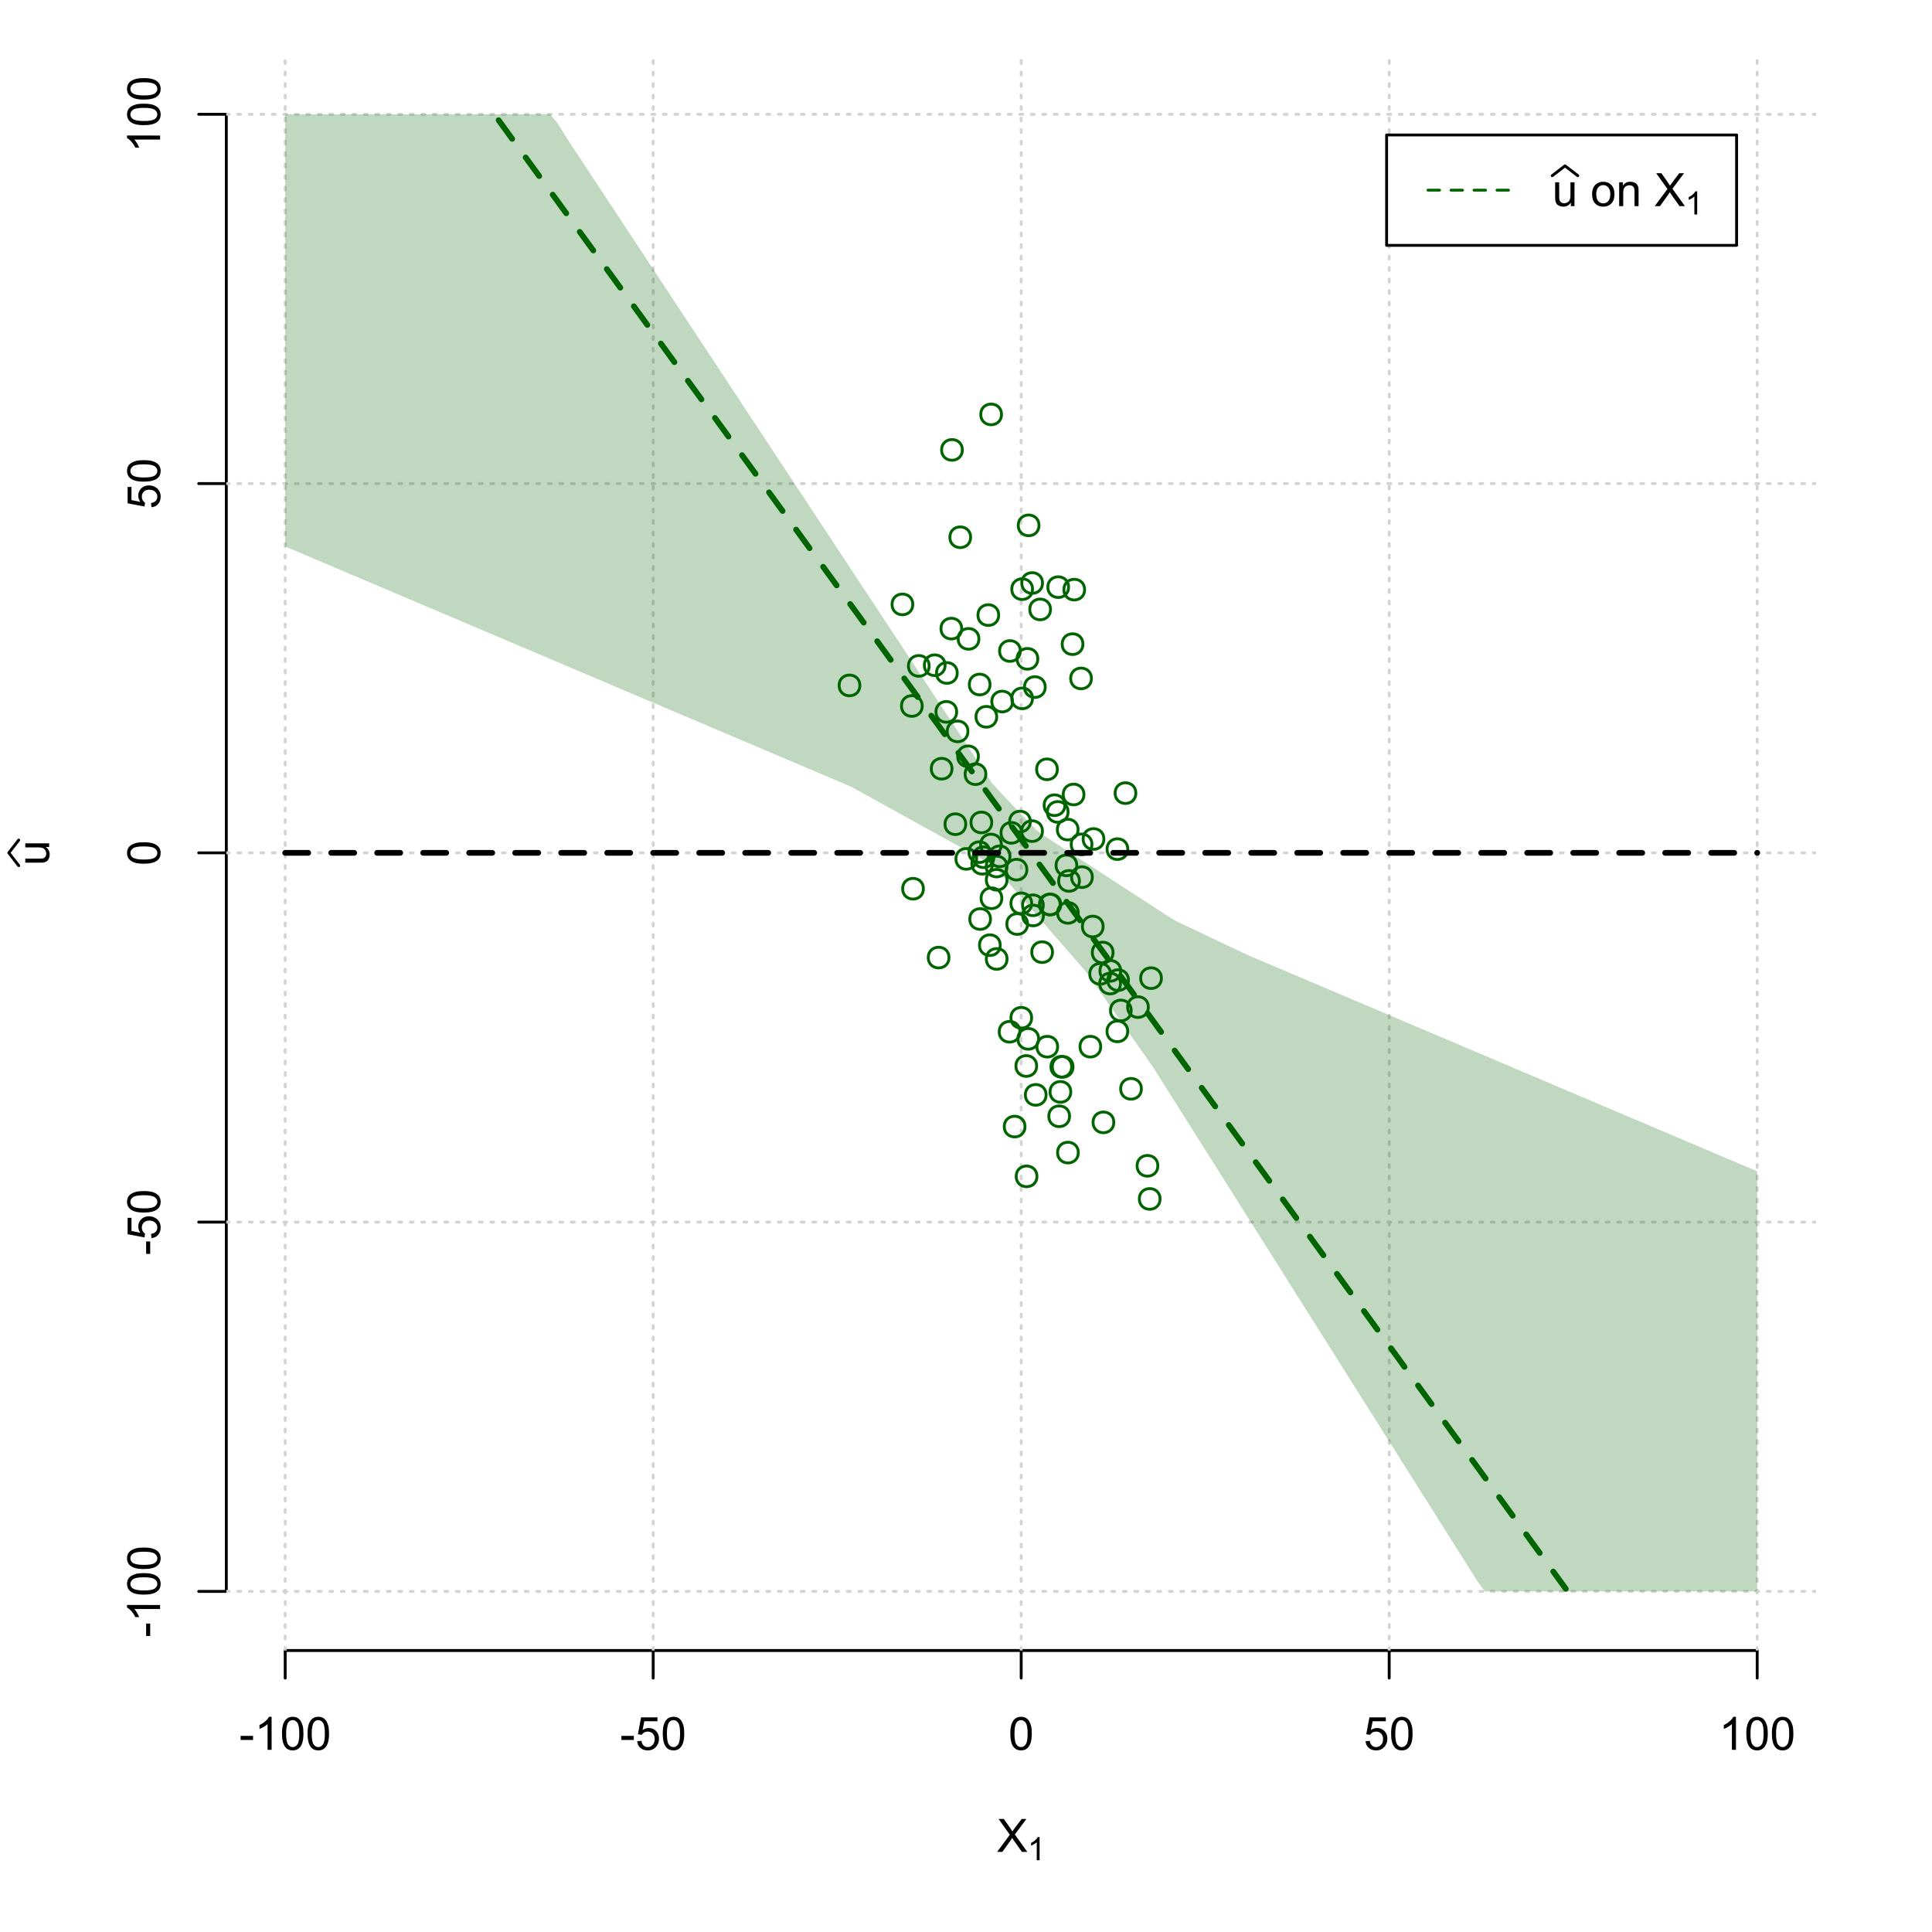 <?xml version="1.0" encoding="UTF-8"?>
<svg xmlns="http://www.w3.org/2000/svg" xmlns:xlink="http://www.w3.org/1999/xlink" width="504pt" height="504pt" viewBox="0 0 504 504" version="1.1">
<defs>
<g>
<symbol overflow="visible" id="glyph0-0">
<path style="stroke:none;" d="M 1.5 0 L 1.5 -7.5 L 7.5 -7.5 L 7.5 0 Z M 1.688 -0.188 L 7.312 -0.188 L 7.312 -7.312 L 1.688 -7.312 Z M 1.688 -0.188 "/>
</symbol>
<symbol overflow="visible" id="glyph0-1">
<path style="stroke:none;" d="M 0.055 0 L 3.375 -4.477 L 0.445 -8.59 L 1.797 -8.59 L 3.359 -6.387 C 3.68 -5.93 3.91 -5.578 4.047 -5.332 C 4.238 -5.645 4.465 -5.969 4.727 -6.312 L 6.457 -8.59 L 7.695 -8.59 L 4.676 -4.539 L 7.93 0 L 6.523 0 L 4.359 -3.062 C 4.238 -3.238 4.113 -3.43 3.984 -3.641 C 3.789 -3.324 3.652 -3.109 3.574 -2.992 L 1.418 0 Z M 0.055 0 "/>
</symbol>
<symbol overflow="visible" id="glyph0-2">
<path style="stroke:none;" d="M 0.383 -2.578 L 0.383 -3.641 L 3.621 -3.641 L 3.621 -2.578 Z M 0.383 -2.578 "/>
</symbol>
<symbol overflow="visible" id="glyph0-3">
<path style="stroke:none;" d="M 4.469 0 L 3.414 0 L 3.414 -6.719 C 3.16 -6.477 2.828 -6.234 2.414 -5.996 C 2 -5.75 1.629 -5.57 1.305 -5.449 L 1.305 -6.469 C 1.895 -6.742 2.41 -7.078 2.852 -7.477 C 3.293 -7.871 3.605 -8.254 3.789 -8.625 L 4.469 -8.625 Z M 4.469 0 "/>
</symbol>
<symbol overflow="visible" id="glyph0-4">
<path style="stroke:none;" d="M 0.5 -4.234 C 0.496 -5.246 0.602 -6.062 0.812 -6.688 C 1.02 -7.305 1.328 -7.785 1.742 -8.121 C 2.148 -8.457 2.668 -8.625 3.297 -8.625 C 3.758 -8.625 4.164 -8.531 4.512 -8.348 C 4.855 -8.16 5.141 -7.891 5.371 -7.543 C 5.594 -7.191 5.773 -6.766 5.906 -6.266 C 6.035 -5.762 6.098 -5.086 6.102 -4.234 C 6.098 -3.227 5.996 -2.414 5.789 -1.797 C 5.578 -1.176 5.266 -0.695 4.859 -0.359 C 4.445 -0.02 3.926 0.145 3.297 0.148 C 2.465 0.145 1.816 -0.148 1.348 -0.742 C 0.781 -1.457 0.496 -2.621 0.5 -4.234 Z M 1.582 -4.234 C 1.582 -2.824 1.746 -1.887 2.074 -1.418 C 2.402 -0.949 2.809 -0.715 3.297 -0.719 C 3.777 -0.715 4.184 -0.949 4.52 -1.422 C 4.848 -1.887 5.016 -2.824 5.016 -4.234 C 5.016 -5.648 4.848 -6.59 4.52 -7.055 C 4.184 -7.516 3.773 -7.746 3.289 -7.75 C 2.801 -7.746 2.414 -7.543 2.125 -7.137 C 1.762 -6.613 1.582 -5.645 1.582 -4.234 Z M 1.582 -4.234 "/>
</symbol>
<symbol overflow="visible" id="glyph0-5">
<path style="stroke:none;" d="M 0.5 -2.25 L 1.605 -2.344 C 1.684 -1.805 1.871 -1.398 2.176 -1.125 C 2.473 -0.852 2.836 -0.715 3.258 -0.719 C 3.766 -0.715 4.195 -0.906 4.547 -1.293 C 4.898 -1.672 5.074 -2.18 5.074 -2.82 C 5.074 -3.414 4.902 -3.891 4.566 -4.242 C 4.227 -4.59 3.785 -4.762 3.242 -4.766 C 2.898 -4.762 2.594 -4.684 2.32 -4.531 C 2.047 -4.375 1.832 -4.176 1.676 -3.93 L 0.688 -4.062 L 1.516 -8.473 L 5.789 -8.473 L 5.789 -7.465 L 2.359 -7.465 L 1.898 -5.156 C 2.414 -5.516 2.953 -5.695 3.523 -5.695 C 4.27 -5.695 4.902 -5.434 5.422 -4.914 C 5.934 -4.395 6.191 -3.727 6.195 -2.914 C 6.191 -2.133 5.965 -1.461 5.516 -0.898 C 4.961 -0.199 4.211 0.145 3.258 0.148 C 2.477 0.145 1.836 -0.07 1.344 -0.508 C 0.844 -0.941 0.562 -1.523 0.5 -2.25 Z M 0.5 -2.25 "/>
</symbol>
<symbol overflow="visible" id="glyph0-6">
<path style="stroke:none;" d="M 4.867 0 L 4.867 -0.914 C 4.379 -0.211 3.723 0.141 2.895 0.141 C 2.527 0.141 2.184 0.07 1.867 -0.07 C 1.547 -0.211 1.309 -0.387 1.156 -0.602 C 1 -0.812 0.895 -1.074 0.832 -1.383 C 0.785 -1.59 0.762 -1.918 0.766 -2.367 L 0.766 -6.223 L 1.82 -6.223 L 1.82 -2.773 C 1.816 -2.219 1.84 -1.848 1.887 -1.656 C 1.949 -1.379 2.09 -1.16 2.309 -1.004 C 2.523 -0.84 2.789 -0.762 3.105 -0.766 C 3.418 -0.762 3.715 -0.844 3.996 -1.008 C 4.273 -1.172 4.469 -1.391 4.586 -1.672 C 4.699 -1.949 4.758 -2.355 4.758 -2.891 L 4.758 -6.223 L 5.812 -6.223 L 5.812 0 Z M 4.867 0 "/>
</symbol>
<symbol overflow="visible" id="glyph0-7">
<path style="stroke:none;" d=""/>
</symbol>
<symbol overflow="visible" id="glyph0-8">
<path style="stroke:none;" d="M 0.398 -3.109 C 0.398 -4.262 0.719 -5.117 1.359 -5.672 C 1.895 -6.133 2.547 -6.363 3.316 -6.363 C 4.172 -6.363 4.871 -6.082 5.414 -5.52 C 5.953 -4.957 6.223 -4.184 6.227 -3.199 C 6.223 -2.398 6.102 -1.766 5.867 -1.309 C 5.625 -0.848 5.277 -0.492 4.82 -0.238 C 4.359 0.016 3.859 0.141 3.316 0.141 C 2.441 0.141 1.734 -0.137 1.203 -0.695 C 0.664 -1.254 0.398 -2.059 0.398 -3.109 Z M 1.484 -3.109 C 1.48 -2.309 1.656 -1.711 2.004 -1.32 C 2.348 -0.922 2.785 -0.727 3.316 -0.727 C 3.84 -0.727 4.273 -0.926 4.621 -1.324 C 4.969 -1.723 5.145 -2.328 5.145 -3.148 C 5.145 -3.914 4.969 -4.496 4.617 -4.895 C 4.266 -5.289 3.832 -5.488 3.316 -5.492 C 2.785 -5.488 2.348 -5.293 2.004 -4.898 C 1.656 -4.5 1.48 -3.902 1.484 -3.109 Z M 1.484 -3.109 "/>
</symbol>
<symbol overflow="visible" id="glyph0-9">
<path style="stroke:none;" d="M 0.789 0 L 0.789 -6.223 L 1.742 -6.223 L 1.742 -5.336 C 2.195 -6.02 2.855 -6.363 3.719 -6.363 C 4.09 -6.363 4.434 -6.293 4.754 -6.16 C 5.066 -6.023 5.305 -5.848 5.461 -5.633 C 5.617 -5.41 5.727 -5.152 5.789 -4.852 C 5.828 -4.656 5.848 -4.312 5.848 -3.828 L 5.848 0 L 4.793 0 L 4.793 -3.785 C 4.793 -4.215 4.75 -4.535 4.668 -4.75 C 4.586 -4.961 4.441 -5.129 4.234 -5.258 C 4.023 -5.383 3.777 -5.449 3.5 -5.449 C 3.047 -5.449 2.66 -5.305 2.332 -5.02 C 2.004 -4.734 1.84 -4.195 1.844 -3.398 L 1.844 0 Z M 0.789 0 "/>
</symbol>
<symbol overflow="visible" id="glyph1-0">
<path style="stroke:none;" d="M 1.051 0 L 1.051 -5.25 L 5.25 -5.25 L 5.25 0 Z M 1.18 -0.133 L 5.117 -0.133 L 5.117 -5.117 L 1.18 -5.117 Z M 1.18 -0.133 "/>
</symbol>
<symbol overflow="visible" id="glyph1-1">
<path style="stroke:none;" d="M 3.129 0 L 2.391 0 L 2.391 -4.703 C 2.211 -4.531 1.977 -4.363 1.691 -4.195 C 1.398 -4.023 1.141 -3.895 0.914 -3.812 L 0.914 -4.527 C 1.328 -4.719 1.688 -4.953 1.996 -5.234 C 2.305 -5.508 2.523 -5.777 2.652 -6.039 L 3.129 -6.039 Z M 3.129 0 "/>
</symbol>
<symbol overflow="visible" id="glyph2-0">
<path style="stroke:none;" d="M 0 -1.5 L -7.5 -1.5 L -7.5 -7.5 L 0 -7.5 Z M -0.188 -1.688 L -0.188 -7.312 L -7.312 -7.312 L -7.312 -1.688 Z M -0.188 -1.688 "/>
</symbol>
<symbol overflow="visible" id="glyph2-1">
<path style="stroke:none;" d="M 0 -4.867 L -0.914 -4.867 C -0.211 -4.379 0.141 -3.723 0.141 -2.895 C 0.141 -2.527 0.07 -2.184 -0.07 -1.867 C -0.211 -1.547 -0.387 -1.309 -0.598 -1.156 C -0.809 -1 -1.07 -0.895 -1.383 -0.832 C -1.59 -0.789 -1.918 -0.766 -2.367 -0.77 L -6.223 -0.77 L -6.223 -1.824 L -2.773 -1.824 C -2.219 -1.82 -1.848 -1.844 -1.656 -1.887 C -1.379 -1.949 -1.16 -2.09 -1.004 -2.309 C -0.84 -2.523 -0.762 -2.789 -0.766 -3.105 C -0.762 -3.418 -0.844 -3.715 -1.008 -3.996 C -1.172 -4.273 -1.391 -4.469 -1.672 -4.586 C -1.945 -4.699 -2.352 -4.758 -2.887 -4.758 L -6.223 -4.758 L -6.223 -5.812 L 0 -5.812 Z M 0 -4.867 "/>
</symbol>
<symbol overflow="visible" id="glyph2-2">
<path style="stroke:none;" d="M -2.578 -0.383 L -3.641 -0.383 L -3.641 -3.621 L -2.578 -3.621 Z M -2.578 -0.383 "/>
</symbol>
<symbol overflow="visible" id="glyph2-3">
<path style="stroke:none;" d="M 0 -4.469 L 0 -3.414 L -6.719 -3.418 C -6.477 -3.16 -6.234 -2.828 -5.996 -2.418 C -5.75 -2.004 -5.57 -1.633 -5.449 -1.309 L -6.469 -1.309 C -6.742 -1.895 -7.078 -2.41 -7.477 -2.852 C -7.871 -3.293 -8.254 -3.605 -8.625 -3.793 L -8.625 -4.473 Z M 0 -4.469 "/>
</symbol>
<symbol overflow="visible" id="glyph2-4">
<path style="stroke:none;" d="M -4.234 -0.5 C -5.246 -0.496 -6.062 -0.602 -6.688 -0.812 C -7.305 -1.02 -7.785 -1.328 -8.121 -1.742 C -8.457 -2.152 -8.625 -2.672 -8.625 -3.301 C -8.625 -3.758 -8.531 -4.164 -8.348 -4.512 C -8.16 -4.859 -7.891 -5.145 -7.543 -5.371 C -7.191 -5.594 -6.766 -5.773 -6.266 -5.906 C -5.762 -6.035 -5.086 -6.098 -4.234 -6.102 C -3.223 -6.098 -2.41 -5.996 -1.793 -5.789 C -1.176 -5.578 -0.695 -5.266 -0.359 -4.859 C -0.02 -4.445 0.145 -3.926 0.148 -3.297 C 0.145 -2.465 -0.148 -1.816 -0.742 -1.348 C -1.457 -0.781 -2.621 -0.496 -4.234 -0.5 Z M -4.234 -1.582 C -2.824 -1.582 -1.887 -1.746 -1.418 -2.074 C -0.949 -2.402 -0.715 -2.809 -0.719 -3.297 C -0.715 -3.777 -0.949 -4.184 -1.422 -4.52 C -1.887 -4.848 -2.824 -5.016 -4.234 -5.016 C -5.648 -5.016 -6.59 -4.848 -7.055 -4.52 C -7.516 -4.188 -7.746 -3.777 -7.75 -3.289 C -7.746 -2.801 -7.543 -2.414 -7.137 -2.129 C -6.613 -1.762 -5.645 -1.582 -4.234 -1.582 Z M -4.234 -1.582 "/>
</symbol>
<symbol overflow="visible" id="glyph2-5">
<path style="stroke:none;" d="M -2.25 -0.5 L -2.344 -1.605 C -1.805 -1.684 -1.398 -1.871 -1.125 -2.176 C -0.852 -2.473 -0.715 -2.836 -0.719 -3.258 C -0.715 -3.766 -0.906 -4.195 -1.293 -4.547 C -1.672 -4.898 -2.18 -5.074 -2.816 -5.074 C -3.414 -5.074 -3.891 -4.902 -4.242 -4.566 C -4.59 -4.227 -4.762 -3.785 -4.766 -3.242 C -4.762 -2.898 -4.684 -2.594 -4.531 -2.32 C -4.375 -2.047 -4.176 -1.832 -3.93 -1.676 L -4.062 -0.688 L -8.473 -1.52 L -8.473 -5.789 L -7.465 -5.789 L -7.465 -2.363 L -5.156 -1.898 C -5.516 -2.414 -5.695 -2.953 -5.695 -3.523 C -5.695 -4.27 -5.434 -4.902 -4.914 -5.422 C -4.395 -5.934 -3.727 -6.191 -2.91 -6.195 C -2.133 -6.191 -1.461 -5.965 -0.895 -5.516 C -0.199 -4.961 0.145 -4.211 0.148 -3.258 C 0.145 -2.477 -0.07 -1.836 -0.508 -1.344 C -0.941 -0.848 -1.523 -0.566 -2.25 -0.5 Z M -2.25 -0.5 "/>
</symbol>
</g>
<clipPath id="clip1">
  <path d="M 74 14.398 L 75 14.398 L 75 430.559 L 74 430.559 Z M 74 14.398 "/>
</clipPath>
<clipPath id="clip2">
  <path d="M 170 14.398 L 171 14.398 L 171 430.559 L 170 430.559 Z M 170 14.398 "/>
</clipPath>
<clipPath id="clip3">
  <path d="M 266 14.398 L 267 14.398 L 267 430.559 L 266 430.559 Z M 266 14.398 "/>
</clipPath>
<clipPath id="clip4">
  <path d="M 362 14.398 L 363 14.398 L 363 430.559 L 362 430.559 Z M 362 14.398 "/>
</clipPath>
<clipPath id="clip5">
  <path d="M 458 14.398 L 459 14.398 L 459 430.559 L 458 430.559 Z M 458 14.398 "/>
</clipPath>
<clipPath id="clip6">
  <path d="M 59.039 414 L 473.758 414 L 473.758 416 L 59.039 416 Z M 59.039 414 "/>
</clipPath>
<clipPath id="clip7">
  <path d="M 59.039 318 L 473.758 318 L 473.758 320 L 59.039 320 Z M 59.039 318 "/>
</clipPath>
<clipPath id="clip8">
  <path d="M 59.039 222 L 473.758 222 L 473.758 223 L 59.039 223 Z M 59.039 222 "/>
</clipPath>
<clipPath id="clip9">
  <path d="M 59.039 125 L 473.758 125 L 473.758 127 L 59.039 127 Z M 59.039 125 "/>
</clipPath>
<clipPath id="clip10">
  <path d="M 59.039 29 L 473.758 29 L 473.758 31 L 59.039 31 Z M 59.039 29 "/>
</clipPath>
</defs>
<g id="surface3936">
<rect x="0" y="0" width="504" height="504" style="fill:rgb(100%,100%,100%);fill-opacity:1;stroke:none;"/>
<g style="fill:rgb(0%,0%,0%);fill-opacity:1;">
  <use xlink:href="#glyph0-1" x="260.062" y="483.102"/>
</g>
<g style="fill:rgb(0%,0%,0%);fill-opacity:1;">
  <use xlink:href="#glyph1-1" x="268.066" y="485.281"/>
</g>
<g style="fill:rgb(0%,0%,0%);fill-opacity:1;">
  <use xlink:href="#glyph2-1" x="12.82" y="225.816"/>
</g>
<path style="fill:none;stroke-width:0.75;stroke-linecap:round;stroke-linejoin:round;stroke:rgb(0%,0%,0%);stroke-opacity:1;stroke-miterlimit:10;" d="M 4.879 225.816 L 2.301 222.48 L 4.879 219.145 "/>
<path style="fill:none;stroke-width:0.75;stroke-linecap:round;stroke-linejoin:round;stroke:rgb(0%,0%,0%);stroke-opacity:1;stroke-miterlimit:10;" d="M 74.398 430.559 L 458.398 430.559 "/>
<path style="fill:none;stroke-width:0.75;stroke-linecap:round;stroke-linejoin:round;stroke:rgb(0%,0%,0%);stroke-opacity:1;stroke-miterlimit:10;" d="M 74.398 430.559 L 74.398 437.762 "/>
<path style="fill:none;stroke-width:0.75;stroke-linecap:round;stroke-linejoin:round;stroke:rgb(0%,0%,0%);stroke-opacity:1;stroke-miterlimit:10;" d="M 170.398 430.559 L 170.398 437.762 "/>
<path style="fill:none;stroke-width:0.75;stroke-linecap:round;stroke-linejoin:round;stroke:rgb(0%,0%,0%);stroke-opacity:1;stroke-miterlimit:10;" d="M 266.398 430.559 L 266.398 437.762 "/>
<path style="fill:none;stroke-width:0.75;stroke-linecap:round;stroke-linejoin:round;stroke:rgb(0%,0%,0%);stroke-opacity:1;stroke-miterlimit:10;" d="M 362.398 430.559 L 362.398 437.762 "/>
<path style="fill:none;stroke-width:0.75;stroke-linecap:round;stroke-linejoin:round;stroke:rgb(0%,0%,0%);stroke-opacity:1;stroke-miterlimit:10;" d="M 458.398 430.559 L 458.398 437.762 "/>
<g style="fill:rgb(0%,0%,0%);fill-opacity:1;">
  <use xlink:href="#glyph0-2" x="62.391" y="456.48"/>
  <use xlink:href="#glyph0-3" x="66.387" y="456.48"/>
  <use xlink:href="#glyph0-4" x="73.061" y="456.48"/>
  <use xlink:href="#glyph0-4" x="79.734" y="456.48"/>
</g>
<g style="fill:rgb(0%,0%,0%);fill-opacity:1;">
  <use xlink:href="#glyph0-2" x="161.727" y="456.48"/>
  <use xlink:href="#glyph0-5" x="165.723" y="456.48"/>
  <use xlink:href="#glyph0-4" x="172.396" y="456.48"/>
</g>
<g style="fill:rgb(0%,0%,0%);fill-opacity:1;">
  <use xlink:href="#glyph0-4" x="263.062" y="456.48"/>
</g>
<g style="fill:rgb(0%,0%,0%);fill-opacity:1;">
  <use xlink:href="#glyph0-5" x="355.727" y="456.48"/>
  <use xlink:href="#glyph0-4" x="362.4" y="456.48"/>
</g>
<g style="fill:rgb(0%,0%,0%);fill-opacity:1;">
  <use xlink:href="#glyph0-3" x="448.387" y="456.48"/>
  <use xlink:href="#glyph0-4" x="455.061" y="456.48"/>
  <use xlink:href="#glyph0-4" x="461.734" y="456.48"/>
</g>
<path style="fill:none;stroke-width:0.75;stroke-linecap:round;stroke-linejoin:round;stroke:rgb(0%,0%,0%);stroke-opacity:1;stroke-miterlimit:10;" d="M 59.039 415.148 L 59.039 29.812 "/>
<path style="fill:none;stroke-width:0.75;stroke-linecap:round;stroke-linejoin:round;stroke:rgb(0%,0%,0%);stroke-opacity:1;stroke-miterlimit:10;" d="M 59.039 415.148 L 51.84 415.148 "/>
<path style="fill:none;stroke-width:0.75;stroke-linecap:round;stroke-linejoin:round;stroke:rgb(0%,0%,0%);stroke-opacity:1;stroke-miterlimit:10;" d="M 59.039 318.812 L 51.84 318.812 "/>
<path style="fill:none;stroke-width:0.75;stroke-linecap:round;stroke-linejoin:round;stroke:rgb(0%,0%,0%);stroke-opacity:1;stroke-miterlimit:10;" d="M 59.039 222.48 L 51.84 222.48 "/>
<path style="fill:none;stroke-width:0.75;stroke-linecap:round;stroke-linejoin:round;stroke:rgb(0%,0%,0%);stroke-opacity:1;stroke-miterlimit:10;" d="M 59.039 126.148 L 51.84 126.148 "/>
<path style="fill:none;stroke-width:0.75;stroke-linecap:round;stroke-linejoin:round;stroke:rgb(0%,0%,0%);stroke-opacity:1;stroke-miterlimit:10;" d="M 59.039 29.812 L 51.84 29.812 "/>
<g style="fill:rgb(0%,0%,0%);fill-opacity:1;">
  <use xlink:href="#glyph2-2" x="41.762" y="427.156"/>
  <use xlink:href="#glyph2-3" x="41.762" y="423.16"/>
  <use xlink:href="#glyph2-4" x="41.762" y="416.486"/>
  <use xlink:href="#glyph2-4" x="41.762" y="409.812"/>
</g>
<g style="fill:rgb(0%,0%,0%);fill-opacity:1;">
  <use xlink:href="#glyph2-2" x="41.762" y="327.484"/>
  <use xlink:href="#glyph2-5" x="41.762" y="323.488"/>
  <use xlink:href="#glyph2-4" x="41.762" y="316.814"/>
</g>
<g style="fill:rgb(0%,0%,0%);fill-opacity:1;">
  <use xlink:href="#glyph2-4" x="41.762" y="225.816"/>
</g>
<g style="fill:rgb(0%,0%,0%);fill-opacity:1;">
  <use xlink:href="#glyph2-5" x="41.762" y="132.82"/>
  <use xlink:href="#glyph2-4" x="41.762" y="126.146"/>
</g>
<g style="fill:rgb(0%,0%,0%);fill-opacity:1;">
  <use xlink:href="#glyph2-3" x="41.762" y="39.824"/>
  <use xlink:href="#glyph2-4" x="41.762" y="33.15"/>
  <use xlink:href="#glyph2-4" x="41.762" y="26.477"/>
</g>
<g clip-path="url(#clip1)" clip-rule="nonzero">
<path style="fill:none;stroke-width:0.75;stroke-linecap:round;stroke-linejoin:round;stroke:rgb(82.745%,82.745%,82.745%);stroke-opacity:1;stroke-dasharray:0.75,2.25;stroke-miterlimit:10;" d="M 74.398 430.559 L 74.398 14.398 "/>
</g>
<g clip-path="url(#clip2)" clip-rule="nonzero">
<path style="fill:none;stroke-width:0.75;stroke-linecap:round;stroke-linejoin:round;stroke:rgb(82.745%,82.745%,82.745%);stroke-opacity:1;stroke-dasharray:0.75,2.25;stroke-miterlimit:10;" d="M 170.398 430.559 L 170.398 14.398 "/>
</g>
<g clip-path="url(#clip3)" clip-rule="nonzero">
<path style="fill:none;stroke-width:0.75;stroke-linecap:round;stroke-linejoin:round;stroke:rgb(82.745%,82.745%,82.745%);stroke-opacity:1;stroke-dasharray:0.75,2.25;stroke-miterlimit:10;" d="M 266.398 430.559 L 266.398 14.398 "/>
</g>
<g clip-path="url(#clip4)" clip-rule="nonzero">
<path style="fill:none;stroke-width:0.75;stroke-linecap:round;stroke-linejoin:round;stroke:rgb(82.745%,82.745%,82.745%);stroke-opacity:1;stroke-dasharray:0.75,2.25;stroke-miterlimit:10;" d="M 362.398 430.559 L 362.398 14.398 "/>
</g>
<g clip-path="url(#clip5)" clip-rule="nonzero">
<path style="fill:none;stroke-width:0.75;stroke-linecap:round;stroke-linejoin:round;stroke:rgb(82.745%,82.745%,82.745%);stroke-opacity:1;stroke-dasharray:0.75,2.25;stroke-miterlimit:10;" d="M 458.398 430.559 L 458.398 14.398 "/>
</g>
<g clip-path="url(#clip6)" clip-rule="nonzero">
<path style="fill:none;stroke-width:0.75;stroke-linecap:round;stroke-linejoin:round;stroke:rgb(82.745%,82.745%,82.745%);stroke-opacity:1;stroke-dasharray:0.75,2.25;stroke-miterlimit:10;" d="M 59.039 415.148 L 473.762 415.148 "/>
</g>
<g clip-path="url(#clip7)" clip-rule="nonzero">
<path style="fill:none;stroke-width:0.75;stroke-linecap:round;stroke-linejoin:round;stroke:rgb(82.745%,82.745%,82.745%);stroke-opacity:1;stroke-dasharray:0.75,2.25;stroke-miterlimit:10;" d="M 59.039 318.812 L 473.762 318.812 "/>
</g>
<g clip-path="url(#clip8)" clip-rule="nonzero">
<path style="fill:none;stroke-width:0.75;stroke-linecap:round;stroke-linejoin:round;stroke:rgb(82.745%,82.745%,82.745%);stroke-opacity:1;stroke-dasharray:0.75,2.25;stroke-miterlimit:10;" d="M 59.039 222.48 L 473.762 222.48 "/>
</g>
<g clip-path="url(#clip9)" clip-rule="nonzero">
<path style="fill:none;stroke-width:0.75;stroke-linecap:round;stroke-linejoin:round;stroke:rgb(82.745%,82.745%,82.745%);stroke-opacity:1;stroke-dasharray:0.75,2.25;stroke-miterlimit:10;" d="M 59.039 126.148 L 473.762 126.148 "/>
</g>
<g clip-path="url(#clip10)" clip-rule="nonzero">
<path style="fill:none;stroke-width:0.75;stroke-linecap:round;stroke-linejoin:round;stroke:rgb(82.745%,82.745%,82.745%);stroke-opacity:1;stroke-dasharray:0.75,2.25;stroke-miterlimit:10;" d="M 59.039 29.812 L 473.762 29.812 "/>
</g>
<path style=" stroke:none;fill-rule:nonzero;fill:rgb(0%,39.216%,0%);fill-opacity:0.251;" d="M 74.398 29.812 L 143.52 29.812 L 145.441 32.16 L 147.359 35.203 L 149.281 38.199 L 151.199 41.113 L 153.121 44.023 L 155.039 46.938 L 156.961 49.848 L 158.879 52.762 L 160.801 55.672 L 162.719 58.586 L 164.641 61.496 L 166.559 64.41 L 168.48 67.32 L 170.398 70.234 L 172.32 73.145 L 174.238 76.059 L 176.16 78.969 L 178.078 81.879 L 180 84.793 L 181.922 87.703 L 183.84 90.617 L 185.762 93.527 L 187.68 96.441 L 189.602 99.352 L 191.52 102.266 L 193.441 105.176 L 195.359 108.09 L 197.281 111 L 199.199 113.914 L 201.121 116.824 L 203.039 119.738 L 204.961 122.648 L 206.879 125.562 L 208.801 128.473 L 210.719 131.387 L 212.641 134.297 L 214.559 137.207 L 216.48 140.121 L 218.398 143.031 L 220.32 145.945 L 222.238 148.855 L 224.16 151.77 L 226.078 154.68 L 228 157.594 L 229.922 160.504 L 231.84 163.418 L 233.762 166.328 L 235.68 169.242 L 237.602 172.152 L 239.52 175.066 L 241.441 177.977 L 243.359 180.891 L 245.281 183.801 L 247.199 186.715 L 249.121 189.625 L 251.039 192.539 L 252.961 195.449 L 254.879 198.359 L 256.801 201.273 L 258.719 204.184 L 260.641 206.344 L 262.559 208.363 L 264.48 210.379 L 266.398 212.398 L 268.32 214.414 L 270.238 216.434 L 272.16 217.875 L 274.078 219.121 L 277.922 221.613 L 279.84 222.859 L 281.762 224.109 L 283.68 225.355 L 285.602 226.602 L 287.52 227.848 L 289.441 229.094 L 291.359 230.344 L 293.281 231.59 L 295.199 232.836 L 297.121 234.082 L 299.039 235.328 L 300.961 236.578 L 302.879 237.824 L 304.801 239.07 L 306.719 240.246 L 308.641 241.156 L 310.559 242.066 L 312.48 242.977 L 314.398 243.887 L 316.32 244.797 L 318.238 245.707 L 320.16 246.617 L 322.078 247.527 L 324 248.438 L 325.922 249.324 L 327.84 250.137 L 329.762 250.953 L 331.68 251.77 L 333.602 252.582 L 335.52 253.398 L 337.441 254.215 L 339.359 255.027 L 341.281 255.844 L 343.199 256.656 L 345.121 257.473 L 347.039 258.289 L 348.961 259.102 L 350.879 259.918 L 352.801 260.734 L 354.719 261.547 L 356.641 262.363 L 358.559 263.18 L 360.48 263.992 L 362.398 264.809 L 364.32 265.621 L 366.238 266.438 L 368.16 267.254 L 370.078 268.066 L 373.922 269.699 L 375.84 270.512 L 377.762 271.328 L 379.68 272.145 L 381.602 272.957 L 383.52 273.773 L 385.441 274.59 L 387.359 275.402 L 389.281 276.219 L 391.199 277.031 L 393.121 277.848 L 395.039 278.664 L 396.961 279.477 L 398.879 280.293 L 400.801 281.109 L 402.719 281.922 L 404.641 282.738 L 406.559 283.555 L 408.48 284.367 L 410.398 285.184 L 412.32 285.996 L 414.238 286.812 L 416.16 287.629 L 418.078 288.441 L 421.922 290.074 L 423.84 290.887 L 425.762 291.703 L 427.68 292.52 L 429.602 293.332 L 431.52 294.148 L 433.441 294.965 L 435.359 295.777 L 437.281 296.594 L 439.199 297.406 L 441.121 298.223 L 443.039 299.039 L 444.961 299.852 L 446.879 300.668 L 448.801 301.484 L 450.719 302.297 L 452.641 303.113 L 454.559 303.93 L 456.48 304.742 L 458.398 305.559 L 458.398 415.148 L 387.359 415.148 L 385.441 412.535 L 383.52 409.492 L 381.602 406.449 L 379.68 403.406 L 377.762 400.363 L 375.84 397.32 L 373.922 394.277 L 370.078 388.191 L 368.16 385.148 L 366.238 382.105 L 364.32 379.062 L 362.398 376.02 L 360.48 372.977 L 358.559 369.934 L 356.641 366.891 L 354.719 363.848 L 352.801 360.805 L 350.879 357.762 L 348.961 354.719 L 347.039 351.676 L 345.121 348.633 L 343.199 345.59 L 341.281 342.547 L 339.359 339.504 L 337.441 336.461 L 335.52 333.418 L 333.602 330.375 L 331.68 327.332 L 329.762 324.289 L 327.84 321.246 L 325.922 318.203 L 322.078 312.117 L 320.16 309.074 L 318.238 306.031 L 316.32 302.988 L 314.398 299.945 L 312.48 296.902 L 310.559 293.859 L 308.641 290.816 L 306.719 287.773 L 304.801 284.73 L 302.879 281.688 L 300.961 278.645 L 299.039 275.875 L 297.121 273.145 L 295.199 270.41 L 293.281 267.676 L 291.359 264.941 L 289.441 262.211 L 287.52 259.477 L 285.602 256.742 L 283.68 254.008 L 281.762 251.719 L 279.84 249.516 L 277.922 247.312 L 276 245.113 L 274.078 242.91 L 272.16 240.707 L 270.238 238.508 L 268.32 236.305 L 266.398 234.102 L 264.48 231.902 L 262.559 229.699 L 260.641 227.496 L 258.719 225.508 L 256.801 224.438 L 254.879 223.375 L 252.961 222.316 L 251.039 221.254 L 249.121 220.195 L 247.199 219.133 L 245.281 218.074 L 243.359 217.012 L 241.441 215.953 L 239.52 214.891 L 237.602 213.832 L 235.68 212.77 L 233.762 211.711 L 231.84 210.648 L 229.922 209.59 L 228 208.527 L 226.078 207.469 L 224.16 206.406 L 222.238 205.348 L 220.32 204.5 L 218.398 203.684 L 216.48 202.867 L 214.559 202.055 L 212.641 201.238 L 210.719 200.422 L 208.801 199.609 L 206.879 198.793 L 204.961 197.977 L 203.039 197.164 L 201.121 196.348 L 199.199 195.535 L 197.281 194.719 L 195.359 193.902 L 193.441 193.09 L 191.52 192.273 L 189.602 191.457 L 187.68 190.645 L 185.762 189.828 L 183.84 189.012 L 181.922 188.199 L 178.078 186.566 L 176.16 185.754 L 174.238 184.938 L 172.32 184.125 L 170.398 183.309 L 168.48 182.492 L 166.559 181.68 L 164.641 180.863 L 162.719 180.047 L 160.801 179.234 L 158.879 178.418 L 156.961 177.602 L 155.039 176.789 L 153.121 175.973 L 151.199 175.16 L 149.281 174.344 L 147.359 173.527 L 145.441 172.715 L 143.52 171.898 L 141.602 171.082 L 139.68 170.27 L 137.762 169.453 L 135.84 168.637 L 133.922 167.824 L 132 167.008 L 130.078 166.195 L 128.16 165.379 L 126.238 164.562 L 124.32 163.75 L 122.398 162.934 L 120.48 162.117 L 118.559 161.305 L 116.641 160.488 L 114.719 159.672 L 112.801 158.859 L 110.879 158.043 L 108.961 157.227 L 107.039 156.414 L 105.121 155.598 L 103.199 154.785 L 101.281 153.969 L 99.359 153.152 L 97.441 152.34 L 95.52 151.523 L 93.602 150.707 L 91.68 149.895 L 89.762 149.078 L 87.84 148.262 L 85.922 147.449 L 84 146.633 L 82.078 145.82 L 80.16 145.004 L 78.238 144.188 L 76.32 143.375 L 74.398 142.559 Z M 74.398 29.812 "/>
<path style="fill:none;stroke-width:0.75;stroke-linecap:round;stroke-linejoin:round;stroke:rgb(0%,39.216%,0%);stroke-opacity:1;stroke-miterlimit:10;" d="M 268.055 241.051 C 268.055 244.652 262.656 244.652 262.656 241.051 C 262.656 237.449 268.055 237.449 268.055 241.051 "/>
<path style="fill:none;stroke-width:0.75;stroke-linecap:round;stroke-linejoin:round;stroke:rgb(0%,39.216%,0%);stroke-opacity:1;stroke-miterlimit:10;" d="M 251.926 215.004 C 251.926 218.605 246.527 218.605 246.527 215.004 C 246.527 211.406 251.926 211.406 251.926 215.004 "/>
<path style="fill:none;stroke-width:0.75;stroke-linecap:round;stroke-linejoin:round;stroke:rgb(0%,39.216%,0%);stroke-opacity:1;stroke-miterlimit:10;" d="M 261.223 220.309 C 261.223 223.906 255.824 223.906 255.824 220.309 C 255.824 216.707 261.223 216.707 261.223 220.309 "/>
<path style="fill:none;stroke-width:0.75;stroke-linecap:round;stroke-linejoin:round;stroke:rgb(0%,39.216%,0%);stroke-opacity:1;stroke-miterlimit:10;" d="M 284.715 176.98 C 284.715 180.582 279.312 180.582 279.312 176.98 C 279.312 173.383 284.715 173.383 284.715 176.98 "/>
<path style="fill:none;stroke-width:0.75;stroke-linecap:round;stroke-linejoin:round;stroke:rgb(0%,39.216%,0%);stroke-opacity:1;stroke-miterlimit:10;" d="M 279.008 291.199 C 279.008 294.797 273.609 294.797 273.609 291.199 C 273.609 287.598 279.008 287.598 279.008 291.199 "/>
<path style="fill:none;stroke-width:0.75;stroke-linecap:round;stroke-linejoin:round;stroke:rgb(0%,39.216%,0%);stroke-opacity:1;stroke-miterlimit:10;" d="M 278.629 211.812 C 278.629 215.41 273.23 215.41 273.23 211.812 C 273.23 208.211 278.629 208.211 278.629 211.812 "/>
<path style="fill:none;stroke-width:0.75;stroke-linecap:round;stroke-linejoin:round;stroke:rgb(0%,39.216%,0%);stroke-opacity:1;stroke-miterlimit:10;" d="M 262.688 226.051 C 262.688 229.648 257.285 229.648 257.285 226.051 C 257.285 222.449 262.688 222.449 262.688 226.051 "/>
<path style="fill:none;stroke-width:0.75;stroke-linecap:round;stroke-linejoin:round;stroke:rgb(0%,39.216%,0%);stroke-opacity:1;stroke-miterlimit:10;" d="M 302.039 304.125 C 302.039 307.723 296.637 307.723 296.637 304.125 C 296.637 300.523 302.039 300.523 302.039 304.125 "/>
<path style="fill:none;stroke-width:0.75;stroke-linecap:round;stroke-linejoin:round;stroke:rgb(0%,39.216%,0%);stroke-opacity:1;stroke-miterlimit:10;" d="M 269.121 265.512 C 269.121 269.113 263.723 269.113 263.723 265.512 C 263.723 261.914 269.121 261.914 269.121 265.512 "/>
<path style="fill:none;stroke-width:0.75;stroke-linecap:round;stroke-linejoin:round;stroke:rgb(0%,39.216%,0%);stroke-opacity:1;stroke-miterlimit:10;" d="M 279.918 278.309 C 279.918 281.906 274.516 281.906 274.516 278.309 C 274.516 274.707 279.918 274.707 279.918 278.309 "/>
<path style="fill:none;stroke-width:0.75;stroke-linecap:round;stroke-linejoin:round;stroke:rgb(0%,39.216%,0%);stroke-opacity:1;stroke-miterlimit:10;" d="M 287.141 273.043 C 287.141 276.645 281.742 276.645 281.742 273.043 C 281.742 269.445 287.141 269.445 287.141 273.043 "/>
<path style="fill:none;stroke-width:0.75;stroke-linecap:round;stroke-linejoin:round;stroke:rgb(0%,39.216%,0%);stroke-opacity:1;stroke-miterlimit:10;" d="M 274.043 158.98 C 274.043 162.578 268.641 162.578 268.641 158.98 C 268.641 155.379 274.043 155.379 274.043 158.98 "/>
<path style="fill:none;stroke-width:0.75;stroke-linecap:round;stroke-linejoin:round;stroke:rgb(0%,39.216%,0%);stroke-opacity:1;stroke-miterlimit:10;" d="M 280.898 225.746 C 280.898 229.348 275.496 229.348 275.496 225.746 C 275.496 222.148 280.898 222.148 280.898 225.746 "/>
<path style="fill:none;stroke-width:0.75;stroke-linecap:round;stroke-linejoin:round;stroke:rgb(0%,39.216%,0%);stroke-opacity:1;stroke-miterlimit:10;" d="M 287.961 218.867 C 287.961 222.469 282.562 222.469 282.562 218.867 C 282.562 215.27 287.961 215.27 287.961 218.867 "/>
<path style="fill:none;stroke-width:0.75;stroke-linecap:round;stroke-linejoin:round;stroke:rgb(0%,39.216%,0%);stroke-opacity:1;stroke-miterlimit:10;" d="M 272.16 236.156 C 272.16 239.758 266.758 239.758 266.758 236.156 C 266.758 232.559 272.16 232.559 272.16 236.156 "/>
<path style="fill:none;stroke-width:0.75;stroke-linecap:round;stroke-linejoin:round;stroke:rgb(0%,39.216%,0%);stroke-opacity:1;stroke-miterlimit:10;" d="M 224.312 178.805 C 224.312 182.406 218.91 182.406 218.91 178.805 C 218.91 175.203 224.312 175.203 224.312 178.805 "/>
<path style="fill:none;stroke-width:0.75;stroke-linecap:round;stroke-linejoin:round;stroke:rgb(0%,39.216%,0%);stroke-opacity:1;stroke-miterlimit:10;" d="M 292.301 256.578 C 292.301 260.176 286.898 260.176 286.898 256.578 C 286.898 252.977 292.301 252.977 292.301 256.578 "/>
<path style="fill:none;stroke-width:0.75;stroke-linecap:round;stroke-linejoin:round;stroke:rgb(0%,39.216%,0%);stroke-opacity:1;stroke-miterlimit:10;" d="M 248.344 200.535 C 248.344 204.137 242.945 204.137 242.945 200.535 C 242.945 196.934 248.344 196.934 248.344 200.535 "/>
<path style="fill:none;stroke-width:0.75;stroke-linecap:round;stroke-linejoin:round;stroke:rgb(0%,39.216%,0%);stroke-opacity:1;stroke-miterlimit:10;" d="M 281.293 300.676 C 281.293 304.277 275.895 304.277 275.895 300.676 C 275.895 297.078 281.293 297.078 281.293 300.676 "/>
<path style="fill:none;stroke-width:0.75;stroke-linecap:round;stroke-linejoin:round;stroke:rgb(0%,39.216%,0%);stroke-opacity:1;stroke-miterlimit:10;" d="M 251.043 117.367 C 251.043 120.965 245.641 120.965 245.641 117.367 C 245.641 113.766 251.043 113.766 251.043 117.367 "/>
<path style="fill:none;stroke-width:0.75;stroke-linecap:round;stroke-linejoin:round;stroke:rgb(0%,39.216%,0%);stroke-opacity:1;stroke-miterlimit:10;" d="M 289.695 254.047 C 289.695 257.648 284.297 257.648 284.297 254.047 C 284.297 250.445 289.695 250.445 289.695 254.047 "/>
<path style="fill:none;stroke-width:0.75;stroke-linecap:round;stroke-linejoin:round;stroke:rgb(0%,39.216%,0%);stroke-opacity:1;stroke-miterlimit:10;" d="M 272.668 179.234 C 272.668 182.836 267.266 182.836 267.266 179.234 C 267.266 175.633 272.668 175.633 272.668 179.234 "/>
<path style="fill:none;stroke-width:0.75;stroke-linecap:round;stroke-linejoin:round;stroke:rgb(0%,39.216%,0%);stroke-opacity:1;stroke-miterlimit:10;" d="M 258.938 225.324 C 258.938 228.922 253.535 228.922 253.535 225.324 C 253.535 221.723 258.938 221.723 258.938 225.324 "/>
<path style="fill:none;stroke-width:0.75;stroke-linecap:round;stroke-linejoin:round;stroke:rgb(0%,39.216%,0%);stroke-opacity:1;stroke-miterlimit:10;" d="M 249.562 185.703 C 249.562 189.305 244.164 189.305 244.164 185.703 C 244.164 182.105 249.562 182.105 249.562 185.703 "/>
<path style="fill:none;stroke-width:0.75;stroke-linecap:round;stroke-linejoin:round;stroke:rgb(0%,39.216%,0%);stroke-opacity:1;stroke-miterlimit:10;" d="M 269.352 153.691 C 269.352 157.289 263.949 157.289 263.949 153.691 C 263.949 150.09 269.352 150.09 269.352 153.691 "/>
<path style="fill:none;stroke-width:0.75;stroke-linecap:round;stroke-linejoin:round;stroke:rgb(0%,39.216%,0%);stroke-opacity:1;stroke-miterlimit:10;" d="M 279.328 284.84 C 279.328 288.441 273.93 288.441 273.93 284.84 C 273.93 281.242 279.328 281.242 279.328 284.84 "/>
<path style="fill:none;stroke-width:0.75;stroke-linecap:round;stroke-linejoin:round;stroke:rgb(0%,39.216%,0%);stroke-opacity:1;stroke-miterlimit:10;" d="M 294.203 221.512 C 294.203 225.113 288.805 225.113 288.805 221.512 C 288.805 217.914 294.203 217.914 294.203 221.512 "/>
<path style="fill:none;stroke-width:0.75;stroke-linecap:round;stroke-linejoin:round;stroke:rgb(0%,39.216%,0%);stroke-opacity:1;stroke-miterlimit:10;" d="M 271.035 137.051 C 271.035 140.648 265.637 140.648 265.637 137.051 C 265.637 133.449 271.035 133.449 271.035 137.051 "/>
<path style="fill:none;stroke-width:0.75;stroke-linecap:round;stroke-linejoin:round;stroke:rgb(0%,39.216%,0%);stroke-opacity:1;stroke-miterlimit:10;" d="M 262.703 229.504 C 262.703 233.102 257.305 233.102 257.305 229.504 C 257.305 225.902 262.703 225.902 262.703 229.504 "/>
<path style="fill:none;stroke-width:0.75;stroke-linecap:round;stroke-linejoin:round;stroke:rgb(0%,39.216%,0%);stroke-opacity:1;stroke-miterlimit:10;" d="M 278.754 153.164 C 278.754 156.766 273.355 156.766 273.355 153.164 C 273.355 149.566 278.754 149.566 278.754 153.164 "/>
<path style="fill:none;stroke-width:0.75;stroke-linecap:round;stroke-linejoin:round;stroke:rgb(0%,39.216%,0%);stroke-opacity:1;stroke-miterlimit:10;" d="M 297.75 284.039 C 297.75 287.641 292.352 287.641 292.352 284.039 C 292.352 280.438 297.75 280.438 297.75 284.039 "/>
<path style="fill:none;stroke-width:0.75;stroke-linecap:round;stroke-linejoin:round;stroke:rgb(0%,39.216%,0%);stroke-opacity:1;stroke-miterlimit:10;" d="M 295.094 263.602 C 295.094 267.203 289.691 267.203 289.691 263.602 C 289.691 260 295.094 260 295.094 263.602 "/>
<path style="fill:none;stroke-width:0.75;stroke-linecap:round;stroke-linejoin:round;stroke:rgb(0%,39.216%,0%);stroke-opacity:1;stroke-miterlimit:10;" d="M 240.574 184.172 C 240.574 187.77 235.176 187.77 235.176 184.172 C 235.176 180.57 240.574 180.57 240.574 184.172 "/>
<path style="fill:none;stroke-width:0.75;stroke-linecap:round;stroke-linejoin:round;stroke:rgb(0%,39.216%,0%);stroke-opacity:1;stroke-miterlimit:10;" d="M 260.52 160.453 C 260.52 164.055 255.121 164.055 255.121 160.453 C 255.121 156.855 260.52 156.855 260.52 160.453 "/>
<path style="fill:none;stroke-width:0.75;stroke-linecap:round;stroke-linejoin:round;stroke:rgb(0%,39.216%,0%);stroke-opacity:1;stroke-miterlimit:10;" d="M 282.766 207.262 C 282.766 210.859 277.363 210.859 277.363 207.262 C 277.363 203.66 282.766 203.66 282.766 207.262 "/>
<path style="fill:none;stroke-width:0.75;stroke-linecap:round;stroke-linejoin:round;stroke:rgb(0%,39.216%,0%);stroke-opacity:1;stroke-miterlimit:10;" d="M 258.391 239.746 C 258.391 243.344 252.992 243.344 252.992 239.746 C 252.992 236.145 258.391 236.145 258.391 239.746 "/>
<path style="fill:none;stroke-width:0.75;stroke-linecap:round;stroke-linejoin:round;stroke:rgb(0%,39.216%,0%);stroke-opacity:1;stroke-miterlimit:10;" d="M 284.848 220.266 C 284.848 223.867 279.449 223.867 279.449 220.266 C 279.449 216.668 284.848 216.668 284.848 220.266 "/>
<path style="fill:none;stroke-width:0.75;stroke-linecap:round;stroke-linejoin:round;stroke:rgb(0%,39.216%,0%);stroke-opacity:1;stroke-miterlimit:10;" d="M 260.008 186.992 C 260.008 190.594 254.609 190.594 254.609 186.992 C 254.609 183.391 260.008 183.391 260.008 186.992 "/>
<path style="fill:none;stroke-width:0.75;stroke-linecap:round;stroke-linejoin:round;stroke:rgb(0%,39.216%,0%);stroke-opacity:1;stroke-miterlimit:10;" d="M 242.387 173.711 C 242.387 177.312 236.988 177.312 236.988 173.711 C 236.988 170.113 242.387 170.113 242.387 173.711 "/>
<path style="fill:none;stroke-width:0.75;stroke-linecap:round;stroke-linejoin:round;stroke:rgb(0%,39.216%,0%);stroke-opacity:1;stroke-miterlimit:10;" d="M 258.27 178.57 C 258.27 182.172 252.871 182.172 252.871 178.57 C 252.871 174.969 258.27 174.969 258.27 178.57 "/>
<path style="fill:none;stroke-width:0.75;stroke-linecap:round;stroke-linejoin:round;stroke:rgb(0%,39.216%,0%);stroke-opacity:1;stroke-miterlimit:10;" d="M 261.34 234.324 C 261.34 237.926 255.938 237.926 255.938 234.324 C 255.938 230.727 261.34 230.727 261.34 234.324 "/>
<path style="fill:none;stroke-width:0.75;stroke-linecap:round;stroke-linejoin:round;stroke:rgb(0%,39.216%,0%);stroke-opacity:1;stroke-miterlimit:10;" d="M 276.551 235.949 C 276.551 239.547 271.148 239.547 271.148 235.949 C 271.148 232.348 276.551 232.348 276.551 235.949 "/>
<path style="fill:none;stroke-width:0.75;stroke-linecap:round;stroke-linejoin:round;stroke:rgb(0%,39.216%,0%);stroke-opacity:1;stroke-miterlimit:10;" d="M 277.793 210.051 C 277.793 213.652 272.391 213.652 272.391 210.051 C 272.391 206.453 277.793 206.453 277.793 210.051 "/>
<path style="fill:none;stroke-width:0.75;stroke-linecap:round;stroke-linejoin:round;stroke:rgb(0%,39.216%,0%);stroke-opacity:1;stroke-miterlimit:10;" d="M 296.301 206.898 C 296.301 210.5 290.902 210.5 290.902 206.898 C 290.902 203.301 296.301 203.301 296.301 206.898 "/>
<path style="fill:none;stroke-width:0.75;stroke-linecap:round;stroke-linejoin:round;stroke:rgb(0%,39.216%,0%);stroke-opacity:1;stroke-miterlimit:10;" d="M 275.832 200.691 C 275.832 204.293 270.43 204.293 270.43 200.691 C 270.43 197.09 275.832 197.09 275.832 200.691 "/>
<path style="fill:none;stroke-width:0.75;stroke-linecap:round;stroke-linejoin:round;stroke:rgb(0%,39.216%,0%);stroke-opacity:1;stroke-miterlimit:10;" d="M 281.234 216.406 C 281.234 220.008 275.836 220.008 275.836 216.406 C 275.836 212.809 281.234 212.809 281.234 216.406 "/>
<path style="fill:none;stroke-width:0.75;stroke-linecap:round;stroke-linejoin:round;stroke:rgb(0%,39.216%,0%);stroke-opacity:1;stroke-miterlimit:10;" d="M 302.621 312.762 C 302.621 316.363 297.223 316.363 297.223 312.762 C 297.223 309.164 302.621 309.164 302.621 312.762 "/>
<path style="fill:none;stroke-width:0.75;stroke-linecap:round;stroke-linejoin:round;stroke:rgb(0%,39.216%,0%);stroke-opacity:1;stroke-miterlimit:10;" d="M 270.945 271.004 C 270.945 274.602 265.547 274.602 265.547 271.004 C 265.547 267.402 270.945 267.402 270.945 271.004 "/>
<path style="fill:none;stroke-width:0.75;stroke-linecap:round;stroke-linejoin:round;stroke:rgb(0%,39.216%,0%);stroke-opacity:1;stroke-miterlimit:10;" d="M 257.176 201.953 C 257.176 205.551 251.773 205.551 251.773 201.953 C 251.773 198.352 257.176 198.352 257.176 201.953 "/>
<path style="fill:none;stroke-width:0.75;stroke-linecap:round;stroke-linejoin:round;stroke:rgb(0%,39.216%,0%);stroke-opacity:1;stroke-miterlimit:10;" d="M 281.578 229.805 C 281.578 233.406 276.176 233.406 276.176 229.805 C 276.176 226.203 281.578 226.203 281.578 229.805 "/>
<path style="fill:none;stroke-width:0.75;stroke-linecap:round;stroke-linejoin:round;stroke:rgb(0%,39.216%,0%);stroke-opacity:1;stroke-miterlimit:10;" d="M 292.348 253.262 C 292.348 256.859 286.949 256.859 286.949 253.262 C 286.949 249.66 292.348 249.66 292.348 253.262 "/>
<path style="fill:none;stroke-width:0.75;stroke-linecap:round;stroke-linejoin:round;stroke:rgb(0%,39.216%,0%);stroke-opacity:1;stroke-miterlimit:10;" d="M 258.707 214.551 C 258.707 218.152 253.309 218.152 253.309 214.551 C 253.309 210.953 258.707 210.953 258.707 214.551 "/>
<path style="fill:none;stroke-width:0.75;stroke-linecap:round;stroke-linejoin:round;stroke:rgb(0%,39.216%,0%);stroke-opacity:1;stroke-miterlimit:10;" d="M 266.539 217.262 C 266.539 220.863 261.137 220.863 261.137 217.262 C 261.137 213.664 266.539 213.664 266.539 217.262 "/>
<path style="fill:none;stroke-width:0.75;stroke-linecap:round;stroke-linejoin:round;stroke:rgb(0%,39.216%,0%);stroke-opacity:1;stroke-miterlimit:10;" d="M 271.938 216.812 C 271.938 220.41 266.535 220.41 266.535 216.812 C 266.535 213.211 271.938 213.211 271.938 216.812 "/>
<path style="fill:none;stroke-width:0.75;stroke-linecap:round;stroke-linejoin:round;stroke:rgb(0%,39.216%,0%);stroke-opacity:1;stroke-miterlimit:10;" d="M 263.469 223.383 C 263.469 226.98 258.07 226.98 258.07 223.383 C 258.07 219.781 263.469 219.781 263.469 223.383 "/>
<path style="fill:none;stroke-width:0.75;stroke-linecap:round;stroke-linejoin:round;stroke:rgb(0%,39.216%,0%);stroke-opacity:1;stroke-miterlimit:10;" d="M 281.289 238.141 C 281.289 241.742 275.891 241.742 275.891 238.141 C 275.891 234.543 281.289 234.543 281.289 238.141 "/>
<path style="fill:none;stroke-width:0.75;stroke-linecap:round;stroke-linejoin:round;stroke:rgb(0%,39.216%,0%);stroke-opacity:1;stroke-miterlimit:10;" d="M 258.164 222.301 C 258.164 225.902 252.762 225.902 252.762 222.301 C 252.762 218.699 258.164 218.699 258.164 222.301 "/>
<path style="fill:none;stroke-width:0.75;stroke-linecap:round;stroke-linejoin:round;stroke:rgb(0%,39.216%,0%);stroke-opacity:1;stroke-miterlimit:10;" d="M 270.73 171.871 C 270.73 175.469 265.332 175.469 265.332 171.871 C 265.332 168.27 270.73 168.27 270.73 171.871 "/>
<path style="fill:none;stroke-width:0.75;stroke-linecap:round;stroke-linejoin:round;stroke:rgb(0%,39.216%,0%);stroke-opacity:1;stroke-miterlimit:10;" d="M 290.355 248.488 C 290.355 252.09 284.953 252.09 284.953 248.488 C 284.953 244.887 290.355 244.887 290.355 248.488 "/>
<path style="fill:none;stroke-width:0.75;stroke-linecap:round;stroke-linejoin:round;stroke:rgb(0%,39.216%,0%);stroke-opacity:1;stroke-miterlimit:10;" d="M 262.703 250.16 C 262.703 253.758 257.301 253.758 257.301 250.16 C 257.301 246.559 262.703 246.559 262.703 250.16 "/>
<path style="fill:none;stroke-width:0.75;stroke-linecap:round;stroke-linejoin:round;stroke:rgb(0%,39.216%,0%);stroke-opacity:1;stroke-miterlimit:10;" d="M 267.875 226.863 C 267.875 230.465 262.477 230.465 262.477 226.863 C 262.477 223.262 267.875 223.262 267.875 226.863 "/>
<path style="fill:none;stroke-width:0.75;stroke-linecap:round;stroke-linejoin:round;stroke:rgb(0%,39.216%,0%);stroke-opacity:1;stroke-miterlimit:10;" d="M 247.559 249.801 C 247.559 253.402 242.16 253.402 242.16 249.801 C 242.16 246.203 247.559 246.203 247.559 249.801 "/>
<path style="fill:none;stroke-width:0.75;stroke-linecap:round;stroke-linejoin:round;stroke:rgb(0%,39.216%,0%);stroke-opacity:1;stroke-miterlimit:10;" d="M 271.953 152.09 C 271.953 155.691 266.555 155.691 266.555 152.09 C 266.555 148.492 271.953 148.492 271.953 152.09 "/>
<path style="fill:none;stroke-width:0.75;stroke-linecap:round;stroke-linejoin:round;stroke:rgb(0%,39.216%,0%);stroke-opacity:1;stroke-miterlimit:10;" d="M 266.164 169.824 C 266.164 173.426 260.762 173.426 260.762 169.824 C 260.762 166.227 266.164 166.227 266.164 169.824 "/>
<path style="fill:none;stroke-width:0.75;stroke-linecap:round;stroke-linejoin:round;stroke:rgb(0%,39.216%,0%);stroke-opacity:1;stroke-miterlimit:10;" d="M 270.504 306.875 C 270.504 310.477 265.102 310.477 265.102 306.875 C 265.102 303.273 270.504 303.273 270.504 306.875 "/>
<path style="fill:none;stroke-width:0.75;stroke-linecap:round;stroke-linejoin:round;stroke:rgb(0%,39.216%,0%);stroke-opacity:1;stroke-miterlimit:10;" d="M 287.77 241.699 C 287.77 245.301 282.371 245.301 282.371 241.699 C 282.371 238.102 287.77 238.102 287.77 241.699 "/>
<path style="fill:none;stroke-width:0.75;stroke-linecap:round;stroke-linejoin:round;stroke:rgb(0%,39.216%,0%);stroke-opacity:1;stroke-miterlimit:10;" d="M 240.879 231.84 C 240.879 235.441 235.48 235.441 235.48 231.84 C 235.48 228.242 240.879 228.242 240.879 231.84 "/>
<path style="fill:none;stroke-width:0.75;stroke-linecap:round;stroke-linejoin:round;stroke:rgb(0%,39.216%,0%);stroke-opacity:1;stroke-miterlimit:10;" d="M 269.344 182.184 C 269.344 185.785 263.945 185.785 263.945 182.184 C 263.945 178.586 269.344 178.586 269.344 182.184 "/>
<path style="fill:none;stroke-width:0.75;stroke-linecap:round;stroke-linejoin:round;stroke:rgb(0%,39.216%,0%);stroke-opacity:1;stroke-miterlimit:10;" d="M 238.113 157.668 C 238.113 161.27 232.715 161.27 232.715 157.668 C 232.715 154.066 238.113 154.066 238.113 157.668 "/>
<path style="fill:none;stroke-width:0.75;stroke-linecap:round;stroke-linejoin:round;stroke:rgb(0%,39.216%,0%);stroke-opacity:1;stroke-miterlimit:10;" d="M 290.551 292.789 C 290.551 296.391 285.148 296.391 285.148 292.789 C 285.148 289.191 290.551 289.191 290.551 292.789 "/>
<path style="fill:none;stroke-width:0.75;stroke-linecap:round;stroke-linejoin:round;stroke:rgb(0%,39.216%,0%);stroke-opacity:1;stroke-miterlimit:10;" d="M 268.777 214.32 C 268.777 217.922 263.379 217.922 263.379 214.32 C 263.379 210.719 268.777 210.719 268.777 214.32 "/>
<path style="fill:none;stroke-width:0.75;stroke-linecap:round;stroke-linejoin:round;stroke:rgb(0%,39.216%,0%);stroke-opacity:1;stroke-miterlimit:10;" d="M 282.938 153.816 C 282.938 157.418 277.539 157.418 277.539 153.816 C 277.539 150.219 282.938 150.219 282.938 153.816 "/>
<path style="fill:none;stroke-width:0.75;stroke-linecap:round;stroke-linejoin:round;stroke:rgb(0%,39.216%,0%);stroke-opacity:1;stroke-miterlimit:10;" d="M 302.973 255.172 C 302.973 258.77 297.57 258.77 297.57 255.172 C 297.57 251.57 302.973 251.57 302.973 255.172 "/>
<path style="fill:none;stroke-width:0.75;stroke-linecap:round;stroke-linejoin:round;stroke:rgb(0%,39.216%,0%);stroke-opacity:1;stroke-miterlimit:10;" d="M 279.562 278.285 C 279.562 281.883 274.164 281.883 274.164 278.285 C 274.164 274.684 279.562 274.684 279.562 278.285 "/>
<path style="fill:none;stroke-width:0.75;stroke-linecap:round;stroke-linejoin:round;stroke:rgb(0%,39.216%,0%);stroke-opacity:1;stroke-miterlimit:10;" d="M 267.387 293.891 C 267.387 297.488 261.988 297.488 261.988 293.891 C 261.988 290.289 267.387 290.289 267.387 293.891 "/>
<path style="fill:none;stroke-width:0.75;stroke-linecap:round;stroke-linejoin:round;stroke:rgb(0%,39.216%,0%);stroke-opacity:1;stroke-miterlimit:10;" d="M 261.258 108.109 C 261.258 111.707 255.855 111.707 255.855 108.109 C 255.855 104.508 261.258 104.508 261.258 108.109 "/>
<path style="fill:none;stroke-width:0.75;stroke-linecap:round;stroke-linejoin:round;stroke:rgb(0%,39.216%,0%);stroke-opacity:1;stroke-miterlimit:10;" d="M 255.363 166.66 C 255.363 170.262 249.961 170.262 249.961 166.66 C 249.961 163.062 255.363 163.062 255.363 166.66 "/>
<path style="fill:none;stroke-width:0.75;stroke-linecap:round;stroke-linejoin:round;stroke:rgb(0%,39.216%,0%);stroke-opacity:1;stroke-miterlimit:10;" d="M 254.773 224.055 C 254.773 227.656 249.375 227.656 249.375 224.055 C 249.375 220.457 254.773 220.457 254.773 224.055 "/>
<path style="fill:none;stroke-width:0.75;stroke-linecap:round;stroke-linejoin:round;stroke:rgb(0%,39.216%,0%);stroke-opacity:1;stroke-miterlimit:10;" d="M 275.902 273.047 C 275.902 276.648 270.5 276.648 270.5 273.047 C 270.5 269.449 275.902 269.449 275.902 273.047 "/>
<path style="fill:none;stroke-width:0.75;stroke-linecap:round;stroke-linejoin:round;stroke:rgb(0%,39.216%,0%);stroke-opacity:1;stroke-miterlimit:10;" d="M 252.5 190.793 C 252.5 194.395 247.102 194.395 247.102 190.793 C 247.102 187.191 252.5 187.191 252.5 190.793 "/>
<path style="fill:none;stroke-width:0.75;stroke-linecap:round;stroke-linejoin:round;stroke:rgb(0%,39.216%,0%);stroke-opacity:1;stroke-miterlimit:10;" d="M 264.137 183.012 C 264.137 186.613 258.734 186.613 258.734 183.012 C 258.734 179.41 264.137 179.41 264.137 183.012 "/>
<path style="fill:none;stroke-width:0.75;stroke-linecap:round;stroke-linejoin:round;stroke:rgb(0%,39.216%,0%);stroke-opacity:1;stroke-miterlimit:10;" d="M 276.723 235.961 C 276.723 239.562 271.324 239.562 271.324 235.961 C 271.324 232.363 276.723 232.363 276.723 235.961 "/>
<path style="fill:none;stroke-width:0.75;stroke-linecap:round;stroke-linejoin:round;stroke:rgb(0%,39.216%,0%);stroke-opacity:1;stroke-miterlimit:10;" d="M 253.199 140.152 C 253.199 143.754 247.797 143.754 247.797 140.152 C 247.797 136.551 253.199 136.551 253.199 140.152 "/>
<path style="fill:none;stroke-width:0.75;stroke-linecap:round;stroke-linejoin:round;stroke:rgb(0%,39.216%,0%);stroke-opacity:1;stroke-miterlimit:10;" d="M 284.953 228.816 C 284.953 232.418 279.551 232.418 279.551 228.816 C 279.551 225.219 284.953 225.219 284.953 228.816 "/>
<path style="fill:none;stroke-width:0.75;stroke-linecap:round;stroke-linejoin:round;stroke:rgb(0%,39.216%,0%);stroke-opacity:1;stroke-miterlimit:10;" d="M 269.129 235.656 C 269.129 239.258 263.727 239.258 263.727 235.656 C 263.727 232.059 269.129 232.059 269.129 235.656 "/>
<path style="fill:none;stroke-width:0.75;stroke-linecap:round;stroke-linejoin:round;stroke:rgb(0%,39.216%,0%);stroke-opacity:1;stroke-miterlimit:10;" d="M 272.199 238.82 C 272.199 242.418 266.797 242.418 266.797 238.82 C 266.797 235.219 272.199 235.219 272.199 238.82 "/>
<path style="fill:none;stroke-width:0.75;stroke-linecap:round;stroke-linejoin:round;stroke:rgb(0%,39.216%,0%);stroke-opacity:1;stroke-miterlimit:10;" d="M 266.062 269.16 C 266.062 272.762 260.664 272.762 260.664 269.16 C 260.664 265.562 266.062 265.562 266.062 269.16 "/>
<path style="fill:none;stroke-width:0.75;stroke-linecap:round;stroke-linejoin:round;stroke:rgb(0%,39.216%,0%);stroke-opacity:1;stroke-miterlimit:10;" d="M 259.273 223.617 C 259.273 227.219 253.871 227.219 253.871 223.617 C 253.871 220.016 259.273 220.016 259.273 223.617 "/>
<path style="fill:none;stroke-width:0.75;stroke-linecap:round;stroke-linejoin:round;stroke:rgb(0%,39.216%,0%);stroke-opacity:1;stroke-miterlimit:10;" d="M 246.543 173.535 C 246.543 177.137 241.141 177.137 241.141 173.535 C 241.141 169.938 246.543 169.938 246.543 173.535 "/>
<path style="fill:none;stroke-width:0.75;stroke-linecap:round;stroke-linejoin:round;stroke:rgb(0%,39.216%,0%);stroke-opacity:1;stroke-miterlimit:10;" d="M 249.711 175.562 C 249.711 179.16 244.312 179.16 244.312 175.562 C 244.312 171.961 249.711 171.961 249.711 175.562 "/>
<path style="fill:none;stroke-width:0.75;stroke-linecap:round;stroke-linejoin:round;stroke:rgb(0%,39.216%,0%);stroke-opacity:1;stroke-miterlimit:10;" d="M 294.184 269.055 C 294.184 272.656 288.785 272.656 288.785 269.055 C 288.785 265.457 294.184 265.457 294.184 269.055 "/>
<path style="fill:none;stroke-width:0.75;stroke-linecap:round;stroke-linejoin:round;stroke:rgb(0%,39.216%,0%);stroke-opacity:1;stroke-miterlimit:10;" d="M 270.426 278.082 C 270.426 281.684 265.027 281.684 265.027 278.082 C 265.027 274.48 270.426 274.48 270.426 278.082 "/>
<path style="fill:none;stroke-width:0.75;stroke-linecap:round;stroke-linejoin:round;stroke:rgb(0%,39.216%,0%);stroke-opacity:1;stroke-miterlimit:10;" d="M 282.496 168.039 C 282.496 171.637 277.098 171.637 277.098 168.039 C 277.098 164.438 282.496 164.438 282.496 168.039 "/>
<path style="fill:none;stroke-width:0.75;stroke-linecap:round;stroke-linejoin:round;stroke:rgb(0%,39.216%,0%);stroke-opacity:1;stroke-miterlimit:10;" d="M 272.887 285.617 C 272.887 289.219 267.488 289.219 267.488 285.617 C 267.488 282.02 272.887 282.02 272.887 285.617 "/>
<path style="fill:none;stroke-width:0.75;stroke-linecap:round;stroke-linejoin:round;stroke:rgb(0%,39.216%,0%);stroke-opacity:1;stroke-miterlimit:10;" d="M 250.871 163.984 C 250.871 167.582 245.473 167.582 245.473 163.984 C 245.473 160.383 250.871 160.383 250.871 163.984 "/>
<path style="fill:none;stroke-width:0.75;stroke-linecap:round;stroke-linejoin:round;stroke:rgb(0%,39.216%,0%);stroke-opacity:1;stroke-miterlimit:10;" d="M 299.559 262.715 C 299.559 266.316 294.16 266.316 294.16 262.715 C 294.16 259.117 299.559 259.117 299.559 262.715 "/>
<path style="fill:none;stroke-width:0.75;stroke-linecap:round;stroke-linejoin:round;stroke:rgb(0%,39.216%,0%);stroke-opacity:1;stroke-miterlimit:10;" d="M 255.23 197.297 C 255.23 200.895 249.832 200.895 249.832 197.297 C 249.832 193.695 255.23 193.695 255.23 197.297 "/>
<path style="fill:none;stroke-width:0.75;stroke-linecap:round;stroke-linejoin:round;stroke:rgb(0%,39.216%,0%);stroke-opacity:1;stroke-miterlimit:10;" d="M 294.379 255.684 C 294.379 259.285 288.977 259.285 288.977 255.684 C 288.977 252.082 294.379 252.082 294.379 255.684 "/>
<path style="fill:none;stroke-width:0.75;stroke-linecap:round;stroke-linejoin:round;stroke:rgb(0%,39.216%,0%);stroke-opacity:1;stroke-miterlimit:10;" d="M 274.559 248.387 C 274.559 251.988 269.16 251.988 269.16 248.387 C 269.16 244.789 274.559 244.789 274.559 248.387 "/>
<path style="fill:none;stroke-width:0.75;stroke-linecap:round;stroke-linejoin:round;stroke:rgb(0%,39.216%,0%);stroke-opacity:1;stroke-miterlimit:10;" d="M 260.926 246.562 C 260.926 250.164 255.523 250.164 255.523 246.562 C 255.523 242.965 260.926 242.965 260.926 246.562 "/>
<path style="fill:none;stroke-width:1.5;stroke-linecap:round;stroke-linejoin:round;stroke:rgb(0%,0%,0%);stroke-opacity:1;stroke-dasharray:6,6;stroke-miterlimit:10;" d="M 74.398 222.48 L 458.398 222.48 "/>
<path style="fill:none;stroke-width:1.5;stroke-linecap:round;stroke-linejoin:round;stroke:rgb(0%,39.216%,0%);stroke-opacity:1;stroke-dasharray:6,6;stroke-miterlimit:10;" d="M 130.078 31.367 L 132 34.012 L 133.922 36.652 L 135.84 39.297 L 137.762 41.938 L 139.68 44.578 L 141.602 47.223 L 143.52 49.863 L 145.441 52.508 L 147.359 55.148 L 149.281 57.789 L 151.199 60.434 L 153.121 63.074 L 155.039 65.719 L 156.961 68.359 L 158.879 71.004 L 160.801 73.645 L 162.719 76.285 L 164.641 78.93 L 166.559 81.57 L 168.48 84.215 L 170.398 86.855 L 172.32 89.496 L 174.238 92.141 L 176.16 94.781 L 178.078 97.426 L 181.922 102.707 L 183.84 105.352 L 185.762 107.992 L 187.68 110.637 L 189.602 113.277 L 191.52 115.922 L 193.441 118.562 L 195.359 121.203 L 197.281 123.848 L 199.199 126.488 L 201.121 129.133 L 203.039 131.773 L 204.961 134.414 L 206.879 137.059 L 208.801 139.699 L 210.719 142.344 L 212.641 144.984 L 214.559 147.625 L 216.48 150.27 L 218.398 152.91 L 220.32 155.555 L 222.238 158.195 L 224.16 160.836 L 226.078 163.48 L 228 166.121 L 229.922 168.766 L 231.84 171.406 L 233.762 174.051 L 235.68 176.691 L 237.602 179.332 L 239.52 181.977 L 241.441 184.617 L 243.359 187.262 L 245.281 189.902 L 247.199 192.543 L 249.121 195.188 L 251.039 197.828 L 252.961 200.473 L 254.879 203.113 L 256.801 205.754 L 258.719 208.398 L 260.641 211.039 L 262.559 213.684 L 264.48 216.324 L 266.398 218.969 L 268.32 221.609 L 270.238 224.25 L 272.16 226.895 L 274.078 229.535 L 276 232.18 L 277.922 234.82 L 279.84 237.461 L 281.762 240.105 L 283.68 242.746 L 285.602 245.391 L 287.52 248.031 L 289.441 250.672 L 291.359 253.316 L 293.281 255.957 L 295.199 258.602 L 297.121 261.242 L 299.039 263.883 L 300.961 266.527 L 302.879 269.168 L 304.801 271.812 L 306.719 274.453 L 308.641 277.098 L 310.559 279.738 L 312.48 282.379 L 314.398 285.023 L 316.32 287.664 L 318.238 290.309 L 320.16 292.949 L 322.078 295.59 L 324 298.234 L 325.922 300.875 L 327.84 303.52 L 329.762 306.16 L 331.68 308.801 L 333.602 311.445 L 335.52 314.086 L 337.441 316.73 L 339.359 319.371 L 341.281 322.016 L 343.199 324.656 L 345.121 327.297 L 347.039 329.941 L 348.961 332.582 L 350.879 335.227 L 352.801 337.867 L 354.719 340.508 L 356.641 343.152 L 358.559 345.793 L 360.48 348.438 L 362.398 351.078 L 364.32 353.719 L 366.238 356.363 L 368.16 359.004 L 370.078 361.648 L 372 364.289 L 373.922 366.934 L 375.84 369.574 L 377.762 372.215 L 379.68 374.859 L 381.602 377.5 L 383.52 380.145 L 385.441 382.785 L 387.359 385.426 L 389.281 388.07 L 391.199 390.711 L 393.121 393.355 L 395.039 395.996 L 396.961 398.637 L 398.879 401.281 L 400.801 403.922 L 402.719 406.566 L 404.641 409.207 L 406.559 411.848 L 408.48 414.492 "/>
<path style="fill-rule:nonzero;fill:rgb(100%,100%,100%);fill-opacity:1;stroke-width:0.75;stroke-linecap:round;stroke-linejoin:round;stroke:rgb(0%,0%,0%);stroke-opacity:1;stroke-miterlimit:10;" d="M 361.727 35.207 L 453.027 35.207 L 453.027 64.008 L 361.727 64.008 Z M 361.727 35.207 "/>
<path style="fill:none;stroke-width:0.75;stroke-linecap:round;stroke-linejoin:round;stroke:rgb(0%,39.216%,0%);stroke-opacity:1;stroke-dasharray:3,3;stroke-miterlimit:10;" d="M 372.523 49.609 L 394.125 49.609 "/>
<g style="fill:rgb(0%,0%,0%);fill-opacity:1;">
  <use xlink:href="#glyph0-6" x="404.926" y="53.777"/>
</g>
<path style="fill:none;stroke-width:0.75;stroke-linecap:round;stroke-linejoin:round;stroke:rgb(0%,0%,0%);stroke-opacity:1;stroke-miterlimit:10;" d="M 404.926 45.836 L 408.262 43.262 L 411.598 45.836 "/>
<g style="fill:rgb(0%,0%,0%);fill-opacity:1;">
  <use xlink:href="#glyph0-7" x="411.598" y="53.777"/>
  <use xlink:href="#glyph0-8" x="414.932" y="53.777"/>
  <use xlink:href="#glyph0-9" x="421.605" y="53.777"/>
  <use xlink:href="#glyph0-7" x="428.279" y="53.777"/>
</g>
<g style="fill:rgb(0%,0%,0%);fill-opacity:1;">
  <use xlink:href="#glyph0-1" x="431.613" y="53.777"/>
</g>
<g style="fill:rgb(0%,0%,0%);fill-opacity:1;">
  <use xlink:href="#glyph1-1" x="439.617" y="55.957"/>
</g>
<g style="fill:rgb(0%,0%,0%);fill-opacity:1;">
  <use xlink:href="#glyph0-7" x="444.289" y="53.777"/>
</g>
</g>
</svg>
